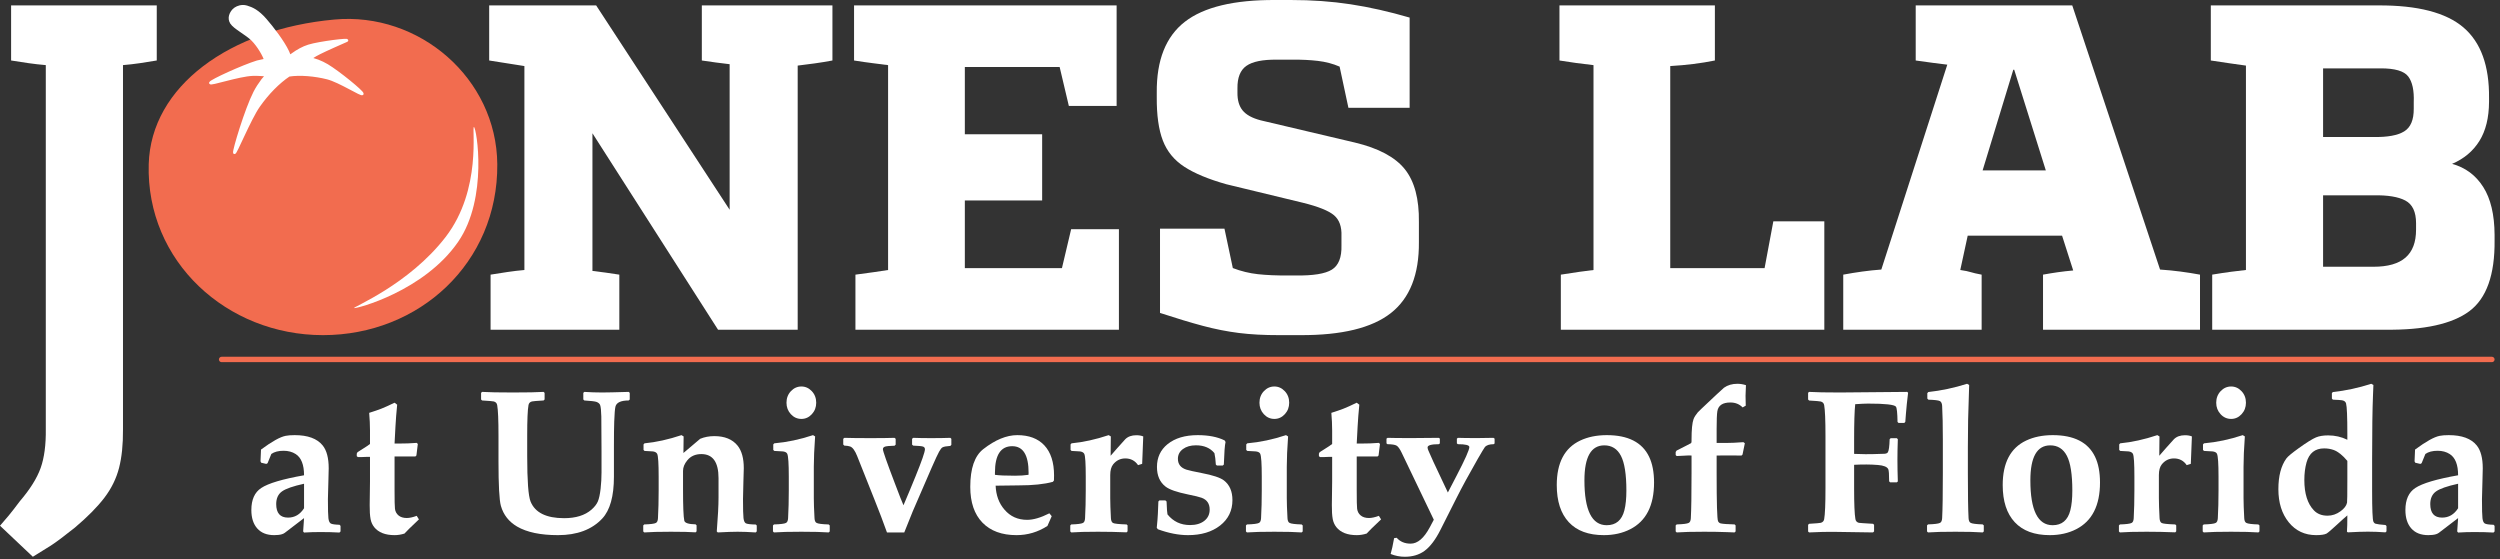 <?xml version="1.0" encoding="UTF-8"?>
<svg xmlns="http://www.w3.org/2000/svg" id="jlab" viewBox="0 0 925 207">
      <rect x="0" y="0" width="925" height="207" fill="#333333" stroke="none"/>
      <path d="M471.945 0.002 477.615 0.002C485.396-0.005 492.766 0.522 499.725 1.585 506.685 2.647 513.964 4.287 521.563 6.505L521.563 39.897 498.915 39.897 495.654 24.647C493.156 23.566 490.464 22.859 487.58 22.527 484.695 22.195 481.659 22.046 478.474 22.078L472.461 22.078C467.192 22.017 463.427 22.781 461.165 24.369 458.903 25.957 457.8 28.735 457.858 32.7L457.858 34.242C457.818 37.037 458.455 39.243 459.769 40.861 461.083 42.478 463.309 43.698 466.448 44.523L501.317 52.747C510.035 54.832 516.19 58.116 519.783 62.6 523.375 67.083 525.112 73.623 524.994 82.218L524.994 89.586C525.095 101.583 521.634 110.337 514.612 115.847 507.589 121.356 496.402 124.074 481.051 123.999L473.148 123.999C467.649 124.008 462.73 123.742 458.391 123.2 454.052 122.658 449.619 121.783 445.092 120.576 440.564 119.368 435.268 117.771 429.203 115.784L429.203 84.617 453.053 84.617 456.142 99.181C459.162 100.345 462.268 101.102 465.46 101.452 468.653 101.801 472.361 101.959 476.584 101.923L479.333 101.923C485.829 102.026 490.317 101.305 492.798 99.76 495.278 98.214 496.459 95.223 496.341 90.785L496.341 87.359C496.477 83.889 495.561 81.319 493.592 79.648 491.624 77.978 487.787 76.436 482.082 75.022L453.74 68.168C447.156 66.311 441.983 64.162 438.221 61.721 434.459 59.28 431.803 56.039 430.252 51.999 428.701 47.958 427.952 42.611 428.002 35.956L428.002 34.242C427.902 22.253 431.363 13.528 438.385 8.068 445.408 2.608 456.595-0.08 471.945 0.002Z" fill="#FFF" fill-rule="evenodd"/>
      <path d="M181 2 220.577 2 269.966 77.607 269.966 23.754C268.337 23.579 266.665 23.372 264.951 23.132 263.236 22.893 261.478 22.643 259.677 22.382L259.677 2 308 2 308 22.382C305.772 22.804 303.586 23.161 301.443 23.454 299.301 23.747 297.201 24.018 295.144 24.268L295.144 122 265.679 122 219.205 49.308 219.205 100.246C220.831 100.421 222.467 100.628 224.114 100.868 225.761 101.107 227.44 101.357 229.152 101.618L229.152 122 181.514 122 181.514 101.618C183.653 101.268 185.76 100.939 187.835 100.632 189.91 100.324 191.974 100.081 194.028 99.903L194.028 24.44 181 22.382 181 2Z" fill="#FFF" fill-rule="evenodd"/>
      <path d="M316 2 413.149 2 413.149 39.198 395.472 39.198 392.067 24.783 356.991 24.783 356.991 49.666 385.596 49.666 385.596 74.163 356.991 74.163 356.991 99.217 392.917 99.217 396.323 84.802 414 84.802 414 122 316.51 122 316.51 101.618C319.056 101.278 321.325 100.971 323.318 100.695 325.31 100.42 327.068 100.156 328.593 99.902L328.593 24.097C326.76 23.854 324.853 23.611 322.871 23.369 320.889 23.126 318.599 22.797 316 22.382L316 2Z" fill="#FFF" fill-rule="evenodd"/>
      <path d="M577 2 634.507 2 634.507 22.382C631.957 22.897 629.311 23.326 626.569 23.669 623.826 24.012 620.967 24.269 617.991 24.44L617.991 99.217 652.897 99.217 656.132 81.9 675 81.9 675 122 577.51 122 577.51 101.618C580.141 101.193 582.453 100.842 584.445 100.567 586.438 100.292 588.154 100.071 589.593 99.903L589.593 24.097C587.388 23.844 585.246 23.58 583.169 23.305 581.091 23.03 579.035 22.722 577 22.382L577 2Z" fill="#FFF" fill-rule="evenodd"/>
      <path d="M708.812 2 766.734 2 799.222 99.732C801.803 99.907 804.331 100.157 806.804 100.481 809.278 100.806 811.677 101.185 814 101.618L814 122 755.918 122 755.918 101.616C757.791 101.273 759.631 100.974 761.439 100.717 763.246 100.46 765.13 100.246 767.088 100.074L762.964 87.194 728.051 87.194 725.302 99.901C727.038 100.155 728.334 100.419 729.189 100.695 730.045 100.97 731.384 101.278 733.206 101.618L733.206 122 682 122 682 101.618C684.316 101.185 686.643 100.806 688.981 100.481 691.318 100.155 693.688 99.906 696.09 99.732L720.5 23.926C718.971 23.754 717.259 23.54 715.365 23.283 713.471 23.025 711.287 22.725 708.812 22.382L708.812 2ZM744.917 25.813 733.571 63.039 756.949 63.039 745.26 25.813 744.917 25.813Z" fill="#FFF" fill-rule="evenodd"/>
      <path d="M818 2.001 879.908 2.001C894.486 1.93 905.002 4.643 911.456 10.14 917.91 15.637 921.072 24.35 920.944 36.278L920.944 37.651C920.919 43.553 919.73 48.391 917.376 52.165 915.023 55.94 911.655 58.76 907.272 60.625 912.19 61.984 916.028 64.833 918.787 69.171 921.547 73.509 922.95 79.404 922.996 86.857L922.996 88.915C923.125 101.681 920.005 110.429 913.637 115.159 907.269 119.889 896.881 122.166 882.474 121.991L818.513 121.991 818.513 101.61C821.075 101.185 823.391 100.835 825.462 100.559 827.532 100.284 829.378 100.063 830.999 99.895L830.999 24.269C829.292 24.019 827.361 23.747 825.205 23.454 823.049 23.161 820.648 22.804 818 22.382L818 2.001ZM859.541 25.296 859.541 50.692 878.196 50.692C883.384 50.781 887.171 50.087 889.556 48.611 891.941 47.135 893.118 44.339 893.086 40.225L893.086 37.822C893.257 33.472 892.572 30.29 891.032 28.278 889.492 26.265 886.069 25.271 880.763 25.296L859.541 25.296ZM859.541 72.272 859.541 98.696 878.196 98.696C883.494 98.703 887.445 97.573 890.047 95.307 892.65 93.041 893.948 89.595 893.941 84.969L893.941 82.567C893.938 78.385 892.618 75.596 889.983 74.202 887.349 72.808 883.419 72.165 878.196 72.272L859.541 72.272Z" fill="#FFF" fill-rule="evenodd"/>
      <path d="M4.108 2 58 2 58 22.378C55.95 22.728 53.889 23.056 51.817 23.363 49.745 23.669 47.642 23.912 45.506 24.09L45.506 80.7 45.506 102.253 45.506 158.862C45.549 164.428 45.063 169.181 44.049 173.121 43.034 177.062 41.231 180.735 38.639 184.142 36.047 187.549 32.407 191.236 27.719 195.201 23.671 198.437 20.692 200.665 18.782 201.886 16.872 203.108 14.662 204.479 12.152 206L0 194.516C1.13 193.237 2.207 191.98 3.231 190.745 4.254 189.509 5.63 187.738 7.36 185.431 11.129 181.028 13.689 176.935 15.04 173.154 16.392 169.372 17.026 164.551 16.944 158.691L16.944 102.082 16.944 80.7 16.944 24.09C14.805 23.912 12.665 23.669 10.526 23.363L4.108 22.378Z" fill="#FFF" fill-rule="evenodd"/>
      <path d="M642.843 142C643.883 142 644.935 142.171 646 142.513L645.851 146.431 645.926 150.093 644.774 150.752C643.586 149.531 642.075 148.921 640.243 148.921 637.371 148.921 635.761 150.007 635.414 152.18 635.241 153.278 635.154 155.475 635.154 158.771L635.154 163.897 638.534 163.897C640.218 163.897 642.397 163.8 645.071 163.605L645.591 164.007 644.737 168.182 644.366 168.548 639.054 168.511C637.172 168.511 635.872 168.523 635.154 168.548L635.154 175.066C635.154 186.149 635.328 192.069 635.674 192.826 635.872 193.265 636.207 193.546 636.677 193.668 637.42 193.839 639.129 193.961 641.803 194.034L642.174 194.4 642.174 196.634 641.803 197 639.054 196.89C636.43 196.792 633.582 196.744 630.511 196.744 626.079 196.744 622.699 196.829 620.371 197L620 196.634 620 194.4 620.371 194.034C622.749 193.961 624.222 193.778 624.792 193.485 625.287 193.265 625.559 192.679 625.609 191.727 625.782 188.554 625.869 183 625.869 175.066L625.869 168.548C625.324 168.523 624.99 168.511 624.866 168.511 624.593 168.511 623.875 168.548 622.711 168.621 622.142 168.646 621.362 168.682 620.371 168.731L620 168.365 620 167.23 620.334 166.717 623.64 165.033C624.284 164.74 624.965 164.386 625.683 163.971 625.807 163.824 625.869 163.605 625.869 163.312L625.869 162.762C625.869 159.003 626.116 156.44 626.612 155.073 626.884 154.34 627.404 153.51 628.172 152.583 628.394 152.314 630.004 150.776 633 147.969L635.303 145.808C635.971 145.149 636.826 144.368 637.866 143.465 639.228 142.488 640.887 142 642.843 142Z" fill="#FFF" fill-rule="evenodd"/>
      <path d="M727.815 142 728.593 142.441C728.593 143.102 728.556 144.315 728.482 146.078 728.235 151.932 728.111 158.411 728.111 165.514L728.111 174.993C728.111 182.953 728.198 188.525 728.37 191.709 728.42 192.665 728.691 193.253 729.185 193.473 729.753 193.767 731.222 193.951 733.593 194.024L734 194.391 734 196.633 733.63 197C731.284 196.829 727.901 196.743 723.482 196.743 719.062 196.743 715.691 196.829 713.37 197L713 196.633 713 194.391 713.37 194.024C715.741 193.951 717.21 193.767 717.778 193.473 718.272 193.253 718.543 192.665 718.593 191.709 718.765 188.525 718.852 182.953 718.852 174.993L718.852 162.685C718.852 157.541 718.765 153.377 718.593 150.193 718.543 149.287 718.272 148.693 717.778 148.411 717.284 148.13 715.852 147.952 713.481 147.878L713.111 147.474 713.111 145.454 713.481 145.049C718.247 144.535 723.025 143.519 727.815 142Z" fill="#FFF" fill-rule="evenodd"/>
      <path d="M877.354 142 878.16 142.441C878.16 142.539 878.112 143.75 878.014 146.076 877.794 151.339 877.684 159.247 877.684 169.798L877.684 181.659C877.684 188.538 877.843 192.32 878.16 193.006 878.356 193.422 878.625 193.679 878.967 193.777 879.505 193.948 880.727 194.107 882.633 194.254L883 194.622 883 196.605 882.633 196.972C880.238 196.8 878.075 196.715 876.144 196.715 874.311 196.715 871.83 196.8 868.701 196.972L868.371 196.715C868.469 195.515 868.518 193.508 868.518 190.692 867.638 191.427 866.379 192.553 864.742 194.071 862.713 195.956 861.393 197.082 860.782 197.449 860 197.816 858.729 198 856.969 198 852.789 198 849.416 196.421 846.85 193.263 844.283 190.105 843 186.017 843 180.998 843 176.126 843.99 172.332 845.97 169.614 846.483 168.904 847.998 167.644 850.516 165.832 853.449 163.727 855.588 162.393 856.932 161.83 858.105 161.34 859.596 161.095 861.405 161.095 863.947 161.095 866.318 161.634 868.518 162.711L868.518 160.654C868.518 154.216 868.359 150.422 868.041 149.271 867.87 148.634 867.369 148.243 866.538 148.096 866.147 148.022 865.023 147.949 863.165 147.875L862.798 147.472 862.798 145.452 863.165 145.048C867.858 144.558 872.588 143.542 877.354 142ZM859.938 165.906C856.566 165.906 854.39 167.644 853.412 171.12 852.875 173.054 852.606 175.208 852.606 177.583 852.606 182.651 853.791 186.408 856.162 188.856 857.409 190.154 859.083 190.803 861.185 190.803 862.921 190.803 864.534 190.252 866.025 189.15 867.369 188.171 868.163 187.118 868.408 185.992 868.481 185.649 868.518 182.797 868.518 177.436L868.518 170.533C866.758 168.427 865.071 167.081 863.458 166.493 862.358 166.101 861.185 165.906 859.938 165.906Z" fill="#FFF" fill-rule="evenodd"/>
      <path d="M296.518 143C297.999 143 299.283 143.579 300.37 144.736 301.457 145.894 302 147.322 302 149.019 302 150.666 301.462 152.074 300.388 153.244 299.313 154.415 298.023 155 296.518 155 294.989 155 293.687 154.415 292.612 153.244 291.537 152.074 291 150.666 291 149.019 291 147.322 291.543 145.894 292.63 144.736 293.717 143.579 295.013 143 296.518 143Z" fill="#FFF" fill-rule="evenodd"/>
      <path d="M471.518 143C472.999 143 474.283 143.579 475.37 144.736 476.457 145.894 477 147.322 477 149.019 477 150.666 476.462 152.074 475.388 153.244 474.313 154.415 473.023 155 471.518 155 469.989 155 468.687 154.415 467.612 153.244 466.537 152.074 466 150.666 466 149.019 466 147.322 466.543 145.894 467.63 144.736 468.717 143.579 470.013 143 471.518 143Z" fill="#FFF" fill-rule="evenodd"/>
      <path d="M825.518 143C826.999 143 828.283 143.579 829.37 144.736 830.457 145.894 831 147.322 831 149.019 831 150.666 830.463 152.074 829.388 153.244 828.313 154.415 827.023 155 825.518 155 823.989 155 822.687 154.415 821.612 153.244 820.537 152.074 820 150.666 820 149.019 820 147.322 820.543 145.894 821.63 144.736 822.717 143.579 824.013 143 825.518 143Z" fill="#FFF" fill-rule="evenodd"/>
      <path d="M178.37 145C180.739 145.146 184.539 145.219 189.77 145.219 195.1 145.219 198.887 145.146 201.133 145L201.503 145.365 201.503 147.809 201.133 148.173C198.616 148.319 197.172 148.441 196.802 148.538 196.087 148.733 195.667 149.183 195.544 149.888 195.223 151.639 195.063 155.408 195.063 161.195L195.063 168.71C195.063 177.902 195.482 183.531 196.321 185.598 197.999 189.683 202.132 191.726 208.72 191.726 213.038 191.726 216.406 190.68 218.824 188.589 219.959 187.592 220.749 186.583 221.193 185.562 221.637 184.54 221.983 182.96 222.229 180.82 222.452 178.826 222.563 176.807 222.563 174.765L222.563 167.178C222.563 160.806 222.538 156.454 222.489 154.119 222.439 151.93 222.291 150.508 222.044 149.851 221.847 149.365 221.415 148.988 220.749 148.721 220.181 148.502 218.664 148.319 216.196 148.173L215.826 147.809 215.826 145.365 216.196 145C218.343 145.146 220.552 145.219 222.822 145.219 224.524 145.219 227.794 145.146 232.63 145L233 145.365 233 147.809 232.63 148.173C229.718 148.173 228.077 148.939 227.707 150.471 227.51 151.322 227.362 153.171 227.263 156.016 227.189 158.131 227.152 161.183 227.152 165.171L227.152 176.406C227.152 183.628 225.709 188.784 222.822 191.872 218.997 195.957 213.544 198 206.462 198 199.998 198 194.952 196.942 191.324 194.827 188.265 193.027 186.266 190.474 185.328 187.166 184.736 185.051 184.44 179.531 184.44 170.606L184.44 161.195C184.44 155.408 184.28 151.639 183.959 149.888 183.836 149.183 183.416 148.733 182.701 148.538 182.33 148.441 180.887 148.319 178.37 148.173L178 147.809 178 145.365 178.37 145Z" fill="#FFF" fill-rule="evenodd"/>
      <path d="M669.369 145C671.733 145.147 675.524 145.22 680.743 145.22 684.115 145.22 692.411 145.147 705.631 145L706 145.294 705.52 149.477C705.422 150.407 705.311 151.63 705.188 153.147L704.966 156.083 704.597 156.486 702.455 156.486 702.086 156.119C702.037 152.817 701.84 150.933 701.495 150.468 700.929 149.71 697.495 149.33 691.193 149.33 690.183 149.33 688.596 149.404 686.429 149.55 686.158 152.046 686.023 156.523 686.023 162.982L686.023 167.936 690.196 168.046C691.451 168.07 693.777 168.021 697.175 167.899 697.839 167.875 698.282 167.691 698.504 167.349 698.873 166.761 699.095 165.147 699.169 162.505L699.538 162.138 701.827 162.138 702.197 162.505C702.098 165.245 702.049 167.752 702.049 170.027 702.049 172.498 702.098 175.202 702.197 178.138L701.827 178.468 699.353 178.468 698.984 178.101C698.984 175.532 698.873 174.027 698.652 173.587 698.233 172.731 696.965 172.217 694.848 172.046 693.396 171.924 691.968 171.862 690.565 171.862 688.866 171.862 687.352 171.899 686.023 171.973L686.023 180.706C686.023 186.505 686.183 190.297 686.503 192.083 686.626 192.792 687.045 193.245 687.759 193.44 687.931 193.489 689.691 193.612 693.039 193.807L693.408 194.174 693.408 196.633 693.002 197 678.158 196.78C676.041 196.755 673.111 196.829 669.369 197L669 196.67 669 194.174 669.369 193.807C671.88 193.661 673.32 193.538 673.69 193.44 674.404 193.245 674.822 192.792 674.945 192.083 675.265 190.297 675.425 186.505 675.425 180.706L675.425 161.294C675.425 155.495 675.265 151.703 674.945 149.917 674.822 149.208 674.404 148.755 673.69 148.56 673.32 148.462 671.88 148.339 669.369 148.193L669 147.826 669 145.33 669.369 145Z" fill="#FFF" fill-rule="evenodd"/>
      <path d="M145.985 149 146.95 149.729C146.653 152.74 146.443 155.436 146.319 157.816L145.985 164.119 147.21 164.119C149.905 164.119 152.23 164.034 154.184 163.864L154.592 164.265 154.073 168.527 153.702 168.891 145.985 168.891 145.985 181.242C145.985 185.2 146.035 187.532 146.134 188.236 146.257 189.257 146.696 190.082 147.451 190.714 148.205 191.345 149.225 191.661 150.511 191.661 151.525 191.661 152.749 191.394 154.184 190.859L155 192.171C154.827 192.365 154.295 192.875 153.405 193.701 151.946 195.061 150.697 196.3 149.658 197.417 148.446 197.806 147.222 198 145.985 198 142.548 198 140.038 197.016 138.455 195.049 137.787 194.199 137.342 193.215 137.119 192.098 136.872 190.762 136.761 189.014 136.785 186.852L136.897 178.145 136.897 169.037 135.895 169.037 133.929 169.11 132.408 169.11 132 168.782 132 167.835 132.297 167.288C132.742 166.997 133.434 166.56 134.374 165.977 135.487 165.297 136.328 164.726 136.897 164.265L136.897 159.31C136.897 157.246 136.798 155.06 136.6 152.752 138.455 152.17 139.957 151.653 141.107 151.204 142.257 150.755 143.883 150.02 145.985 149Z" fill="#FFF" fill-rule="evenodd"/>
      <path d="M501.986 149 502.95 149.729C502.653 152.74 502.443 155.436 502.319 157.816L501.986 164.119 503.21 164.119C505.905 164.119 508.23 164.034 510.184 163.864L510.592 164.265 510.073 168.527 509.702 168.891 501.986 168.891 501.986 181.242C501.986 185.2 502.035 187.532 502.134 188.236 502.257 189.257 502.696 190.082 503.451 190.714 504.205 191.345 505.225 191.661 506.511 191.661 507.525 191.661 508.749 191.394 510.184 190.859L511 192.171C510.827 192.365 510.295 192.875 509.405 193.701 507.946 195.061 506.697 196.3 505.658 197.417 504.446 197.806 503.222 198 501.986 198 498.548 198 496.038 197.016 494.455 195.049 493.787 194.199 493.342 193.215 493.119 192.098 492.872 190.762 492.761 189.014 492.786 186.852L492.897 178.145 492.897 169.037 491.895 169.037 489.929 169.11 488.408 169.11 488 168.782 488 167.835 488.297 167.288C488.742 166.997 489.434 166.56 490.374 165.977 491.487 165.297 492.328 164.726 492.897 164.265L492.897 159.31C492.897 157.246 492.798 155.06 492.6 152.752 494.455 152.17 495.957 151.653 497.107 151.204 498.257 150.755 499.883 150.02 501.986 149Z" fill="#FFF" fill-rule="evenodd"/>
      <path d="M594.518 161C602.378 161 607.589 163.654 610.152 168.962 611.384 171.508 612 174.702 612 178.545 612 187.048 609.068 192.8 603.203 195.802 600.345 197.268 597.08 198 593.409 198 587.741 198 583.423 196.403 580.454 193.208 577.485 190.014 576 185.439 576 179.482 576 171.244 578.883 165.756 584.649 163.018 587.483 161.672 590.772 161 594.518 161ZM593.593 164.783C588.69 164.783 586.238 169.094 586.238 177.717 586.238 188.789 588.986 194.325 594.481 194.325 597.906 194.325 600.086 192.488 601.023 188.813 601.515 186.892 601.762 184.454 601.762 181.499 601.762 175.519 601.09 171.238 599.747 168.656 598.405 166.074 596.353 164.783 593.593 164.783Z" fill="#FFF" fill-rule="evenodd"/>
      <path d="M759.517 161C767.378 161 772.589 163.654 775.152 168.962 776.384 171.508 777 174.702 777 178.545 777 187.048 774.068 192.8 768.203 195.802 765.345 197.268 762.08 198 758.409 198 752.741 198 748.423 196.403 745.454 193.208 742.484 190.014 741 185.439 741 179.482 741 171.244 743.883 165.756 749.649 163.018 752.483 161.672 755.772 161 759.517 161ZM758.593 164.783C753.69 164.783 751.238 169.094 751.238 177.717 751.238 188.789 753.986 194.325 759.481 194.325 762.906 194.325 765.086 192.488 766.023 188.813 766.515 186.892 766.762 184.454 766.762 181.499 766.762 175.519 766.09 171.238 764.747 168.656 763.404 166.074 761.353 164.783 758.593 164.783Z" fill="#FFF" fill-rule="evenodd"/>
      <path d="M252.144 161 252.938 161.475 252.866 167.609 259.072 162.351C260.66 161.694 262.404 161.365 264.304 161.365 268.129 161.365 270.991 162.534 272.892 164.87 274.431 166.769 275.201 169.556 275.201 173.231 275.201 173.645 275.153 175.337 275.057 178.306 274.96 181.276 274.912 183.394 274.912 184.659 274.912 188.335 274.972 190.678 275.093 191.688 275.213 192.698 275.49 193.337 275.923 193.604 276.356 193.872 277.607 194.03 279.675 194.079L280 194.444 280 196.598 279.639 197C276.993 196.83 274.756 196.744 272.928 196.744 271.244 196.744 268.79 196.83 265.567 197L265.206 196.635C265.639 191.207 265.856 187.02 265.856 184.075L265.856 176.919C265.856 170.98 263.739 168.01 259.505 168.01 257.292 168.01 255.56 168.777 254.309 170.31 253.251 171.6 252.722 172.903 252.722 174.217L252.722 181.045C252.722 187.349 252.878 191.219 253.191 192.655 253.383 193.507 254.778 193.957 257.376 194.006L257.737 194.371 257.737 196.598 257.376 196.963C255.332 196.817 252.277 196.744 248.211 196.744 243.906 196.744 240.622 196.83 238.361 197L238 196.635 238 194.408 238.361 194.043C240.67 193.97 242.101 193.787 242.655 193.495 243.136 193.276 243.4 192.692 243.448 191.742 243.617 188.578 243.701 185.183 243.701 181.556L243.701 176.335C243.701 171.467 243.521 168.667 243.16 167.937 242.919 167.45 242.402 167.146 241.608 167.024 241.32 166.976 240.273 166.915 238.469 166.842L238.108 166.477 238.108 164.432 238.469 164.03C242.799 163.617 247.357 162.607 252.144 161Z" fill="#FFF" fill-rule="evenodd"/>
      <path d="M300.815 161 301.593 161.475C301.272 165.905 301.111 169.641 301.111 172.684L301.111 184.331C301.111 186.108 301.197 188.578 301.37 191.742 301.42 192.692 301.691 193.276 302.185 193.495 302.753 193.787 304.222 193.97 306.593 194.043L307 194.408 307 196.635 306.63 197C304.284 196.83 300.901 196.744 296.481 196.744 292.062 196.744 288.691 196.83 286.37 197L286 196.635 286 194.408 286.37 194.043C288.741 193.97 290.21 193.787 290.778 193.495 291.272 193.276 291.543 192.692 291.593 191.742 291.765 188.578 291.852 185.183 291.852 181.556L291.852 176.335C291.852 171.613 291.667 168.813 291.296 167.937 291.099 167.45 290.568 167.146 289.704 167.024 289.407 166.976 288.333 166.915 286.481 166.842L286.111 166.477 286.111 164.432 286.481 164.03C291.222 163.617 296 162.607 300.815 161Z" fill="#FFF" fill-rule="evenodd"/>
      <path d="M410.207 161 411.004 161.475 410.932 168.631C412.43 166.878 414.242 164.834 416.368 162.497 417.358 161.523 418.711 161.037 420.427 161.037 421.442 161.037 422.299 161.183 423 161.475L422.746 167.974C422.722 169.045 422.674 170.262 422.601 171.625L421.079 172.099C419.944 170.444 418.373 169.617 416.368 169.617 414.556 169.617 413.058 170.347 411.874 171.807 411.149 172.708 410.787 174.035 410.787 175.787L410.787 184.331C410.787 186.108 410.871 188.578 411.04 191.742 411.089 192.643 411.342 193.227 411.801 193.495 412.26 193.763 413.94 193.945 416.839 194.043L417.201 194.371 417.201 196.598 416.839 196.963C413.287 196.817 409.76 196.744 406.256 196.744 401.932 196.744 398.634 196.83 396.362 197L396 196.635 396 194.408 396.362 194.043C398.682 193.97 400.119 193.787 400.675 193.495 401.158 193.276 401.424 192.692 401.472 191.742 401.642 188.578 401.726 185.183 401.726 181.556L401.726 176.335C401.726 171.467 401.545 168.667 401.183 167.937 400.941 167.45 400.422 167.146 399.624 167.024 399.334 166.976 398.283 166.915 396.471 166.842L396.109 166.477 396.109 164.432 396.471 164.03C400.82 163.617 405.399 162.607 410.207 161Z" fill="#FFF" fill-rule="evenodd"/>
      <path d="M475.815 161 476.593 161.475C476.272 165.905 476.111 169.641 476.111 172.684L476.111 184.331C476.111 186.108 476.197 188.578 476.37 191.742 476.42 192.692 476.691 193.276 477.185 193.495 477.753 193.787 479.222 193.97 481.593 194.043L482 194.408 482 196.635 481.63 197C479.284 196.83 475.901 196.744 471.481 196.744 467.062 196.744 463.691 196.83 461.37 197L461 196.635 461 194.408 461.37 194.043C463.741 193.97 465.21 193.787 465.778 193.495 466.272 193.276 466.543 192.692 466.593 191.742 466.765 188.578 466.852 185.183 466.852 181.556L466.852 176.335C466.852 171.613 466.667 168.813 466.296 167.937 466.099 167.45 465.568 167.146 464.704 167.024 464.407 166.976 463.333 166.915 461.481 166.842L461.111 166.477 461.111 164.432 461.481 164.03C466.222 163.617 471 162.607 475.815 161Z" fill="#FFF" fill-rule="evenodd"/>
      <path d="M798.207 161 799.004 161.475 798.932 168.631C800.43 166.878 802.242 164.834 804.368 162.497 805.359 161.523 806.711 161.037 808.427 161.037 809.442 161.037 810.299 161.183 811 161.475L810.746 167.974C810.722 169.045 810.674 170.262 810.601 171.625L809.079 172.099C807.944 170.444 806.373 169.617 804.368 169.617 802.556 169.617 801.058 170.347 799.874 171.807 799.149 172.708 798.787 174.035 798.787 175.787L798.787 184.331C798.787 186.108 798.871 188.578 799.04 191.742 799.089 192.643 799.342 193.227 799.801 193.495 800.26 193.763 801.94 193.945 804.839 194.043L805.201 194.371 805.201 196.598 804.839 196.963C801.287 196.817 797.76 196.744 794.256 196.744 789.932 196.744 786.634 196.83 784.362 197L784 196.635 784 194.408 784.362 194.043C786.682 193.97 788.12 193.787 788.675 193.495 789.158 193.276 789.424 192.692 789.473 191.742 789.642 188.578 789.726 185.183 789.726 181.556L789.726 176.335C789.726 171.467 789.545 168.667 789.183 167.937 788.941 167.45 788.422 167.146 787.624 167.024 787.334 166.976 786.283 166.915 784.471 166.842L784.109 166.477 784.109 164.432 784.471 164.03C788.82 163.617 793.399 162.607 798.207 161Z" fill="#FFF" fill-rule="evenodd"/>
      <path d="M829.815 161 830.593 161.475C830.272 165.905 830.111 169.641 830.111 172.684L830.111 184.331C830.111 186.108 830.198 188.578 830.37 191.742 830.42 192.692 830.691 193.276 831.185 193.495 831.753 193.787 833.222 193.97 835.593 194.043L836 194.408 836 196.635 835.63 197C833.284 196.83 829.901 196.744 825.482 196.744 821.062 196.744 817.691 196.83 815.37 197L815 196.635 815 194.408 815.37 194.043C817.741 193.97 819.21 193.787 819.778 193.495 820.272 193.276 820.543 192.692 820.593 191.742 820.765 188.578 820.852 185.183 820.852 181.556L820.852 176.335C820.852 171.613 820.667 168.813 820.296 167.937 820.099 167.45 819.568 167.146 818.704 167.024 818.407 166.976 817.333 166.915 815.481 166.842L815.111 166.477 815.111 164.432 815.481 164.03C820.222 163.617 825 162.607 829.815 161Z" fill="#FFF" fill-rule="evenodd"/>
      <path d="M443.16 161C447.153 161 450.472 161.652 453.118 162.955L453.455 163.534C453.18 164.62 452.968 167.408 452.818 171.897L452.406 172.259 450.273 172.259 449.861 171.897C449.761 170.16 449.586 168.748 449.337 167.661 447.765 165.731 445.481 164.765 442.487 164.765 440.54 164.765 438.943 165.224 437.695 166.141 436.447 167.058 435.824 168.265 435.824 169.761 435.824 171.765 436.884 173.104 439.005 173.78 439.954 174.07 441.8 174.48 444.545 175.011 448.738 175.807 451.508 176.724 452.856 177.762 454.952 179.379 456 181.805 456 185.039 456 188.925 454.484 192.057 451.452 194.434 448.42 196.811 444.458 198 439.567 198 436.098 198 432.38 197.276 428.412 195.828L428 195.285C428.225 193.064 428.362 191.339 428.412 190.108L428.599 185.546 428.973 185.148 431.182 185.148 431.631 185.546C431.731 188.249 431.843 189.842 431.968 190.325 434.089 192.956 436.872 194.271 440.316 194.271 442.512 194.271 444.271 193.752 445.594 192.714 446.916 191.676 447.578 190.289 447.578 188.551 447.578 186.355 446.579 184.894 444.583 184.17 443.734 183.856 442.05 183.446 439.529 182.939 435.412 182.095 432.654 181.129 431.257 180.043 429.135 178.402 428.075 175.976 428.075 172.766 428.075 169.267 429.385 166.455 432.005 164.331 434.751 162.11 438.469 161 443.16 161Z" fill="#FFF" fill-rule="evenodd"/>
      <path d="M109.04 161C113.872 161 117.318 162.265 119.378 164.796 120.874 166.638 121.622 169.464 121.622 173.272 121.622 174.206 121.585 175.704 121.512 177.768 121.389 181.208 121.328 183.505 121.328 184.659 121.328 188.369 121.389 190.734 121.512 191.753 121.634 192.773 121.923 193.418 122.376 193.688 122.83 193.958 123.915 194.118 125.632 194.167L126 194.573 126 196.636 125.595 197.042C123.535 196.919 121.168 196.857 118.495 196.857 116.41 196.857 114.411 196.919 112.498 197.042L112.167 196.636 112.498 191.698 105.361 197.152C104.797 197.57 103.988 197.828 102.933 197.926 102.516 197.975 102.026 198 101.461 198 98.739 198 96.648 197.177 95.189 195.531 93.73 193.885 93 191.612 93 188.713 93 184.88 94.214 182.166 96.642 180.569 99.266 178.824 104.552 177.252 112.498 175.852 112.498 171.945 111.468 169.329 109.408 168.002 108.157 167.191 106.661 166.786 104.92 166.786 103.007 166.786 101.498 167.179 100.395 167.965L98.997 171.392 98.518 171.65 96.642 171.208 96.385 170.692 96.569 166.344C100.615 163.346 103.657 161.651 105.692 161.258 106.551 161.086 107.667 161 109.04 161ZM112.498 178.984C108.451 179.868 105.723 180.821 104.313 181.84 102.902 182.86 102.197 184.414 102.197 186.502 102.197 189.843 103.657 191.514 106.575 191.514 109.052 191.514 111.027 190.359 112.498 188.05L112.498 178.984Z" fill="#FFF" fill-rule="evenodd"/>
      <path d="M906.04 161C910.872 161 914.318 162.265 916.378 164.796 917.874 166.638 918.622 169.464 918.622 173.272 918.622 174.206 918.585 175.704 918.512 177.768 918.389 181.208 918.328 183.505 918.328 184.659 918.328 188.369 918.389 190.734 918.512 191.753 918.634 192.773 918.923 193.418 919.376 193.688 919.83 193.958 920.915 194.118 922.632 194.167L923 194.573 923 196.636 922.595 197.042C920.535 196.919 918.168 196.857 915.495 196.857 913.41 196.857 911.411 196.919 909.498 197.042L909.167 196.636 909.498 191.698 902.361 197.152C901.797 197.57 900.988 197.828 899.933 197.926 899.516 197.975 899.026 198 898.462 198 895.739 198 893.648 197.177 892.189 195.531 890.73 193.885 890 191.612 890 188.713 890 184.88 891.214 182.166 893.642 180.569 896.266 178.824 901.552 177.252 909.498 175.852 909.498 171.945 908.468 169.329 906.408 168.002 905.157 167.191 903.661 166.786 901.92 166.786 900.007 166.786 898.498 167.179 897.395 167.965L895.997 171.392 895.518 171.65 893.642 171.208 893.385 170.692 893.569 166.344C897.615 163.346 900.657 161.651 902.692 161.258 903.551 161.086 904.667 161 906.04 161ZM909.498 178.984C905.451 179.868 902.723 180.821 901.313 181.84 899.902 182.86 899.197 184.414 899.197 186.502 899.197 189.843 900.657 191.514 903.575 191.514 906.052 191.514 908.027 190.359 909.498 188.05L909.498 178.984Z" fill="#FFF" fill-rule="evenodd"/>
      <path d="M376.395 161C380.701 161 384.033 162.254 386.391 164.762 388.797 167.343 390 171.057 390 175.902 390 176.316 389.988 176.937 389.964 177.765L389.567 178.276C386.391 179.153 382.181 179.591 376.936 179.591 375.998 179.591 374.578 179.61 372.678 179.646 370.777 179.683 369.345 179.701 368.383 179.701 368.527 183.28 369.622 186.239 371.667 188.577 373.808 191.085 376.599 192.339 380.04 192.339 382.349 192.339 385.092 191.535 388.268 189.928L389.134 190.987 387.546 194.603C384.033 196.868 380.22 198 376.106 198 370.693 198 366.488 196.454 363.493 193.361 360.498 190.269 359 185.861 359 180.139 359 173.345 360.6 168.695 363.8 166.186 368.227 162.729 372.425 161 376.395 161ZM374.518 165.091C370.26 165.091 368.13 168.354 368.13 174.88L368.13 175.683C369.526 175.902 372.004 176.012 375.565 176.012 377.417 176.012 379.077 175.902 380.545 175.683 380.569 175.342 380.581 175.099 380.581 174.953 380.581 168.378 378.56 165.091 374.518 165.091Z" fill="#FFF" fill-rule="evenodd"/>
      <path d="M312.403 162C314.647 162.073 317.904 162.109 322.174 162.109 325.931 162.109 328.871 162.073 330.994 162L331.396 162.364 331.396 164.513 330.994 164.914C329.188 164.962 328.017 165.071 327.48 165.241 326.944 165.411 326.675 165.739 326.675 166.225 326.675 166.905 328.176 171.178 331.177 179.045 332.762 183.245 333.799 185.88 334.287 186.948 335.849 183.306 337.337 179.737 338.752 176.24 341.07 170.535 342.229 167.196 342.229 166.225 342.229 165.715 341.979 165.381 341.479 165.223 340.978 165.065 339.777 164.95 337.874 164.877L337.471 164.513 337.471 162.364 337.874 162C339.752 162.073 341.973 162.109 344.534 162.109 347.291 162.109 349.658 162.073 351.634 162L352 162.364 352 164.586 351.634 164.986C350.146 165.084 349.17 165.266 348.706 165.533 348.365 165.727 347.95 166.261 347.462 167.135 346.974 168.009 346.059 169.976 344.717 173.035L337.727 189.17C337.483 189.752 336.434 192.362 334.58 197L328.176 197C326.809 193.164 325.321 189.242 323.711 185.236 321.149 178.85 318.966 173.363 317.16 168.774 316.355 166.735 315.489 165.545 314.562 165.205 314.025 165.011 313.305 164.901 312.403 164.877L312 164.477 312 162.364 312.403 162Z" fill="#FFF" fill-rule="evenodd"/>
      <path d="M513.403 162C514.966 162.059 517.957 162.088 522.377 162.088 526.48 162.088 529.813 162.059 532.377 162L532.744 162.294 532.744 164.057 532.377 164.351C529.593 164.351 528.201 164.753 528.201 165.556 528.201 165.909 528.324 166.34 528.568 166.85 528.958 167.751 529.557 169.093 530.363 170.876L535.711 182.222 538.934 176.02C542.084 169.965 543.659 166.428 543.659 165.41 543.659 164.704 542.243 164.351 539.41 164.351L539.044 164.057 539.044 162.294 539.447 162C540.863 162.059 543.256 162.088 546.626 162.088 548.531 162.088 550.521 162.059 552.597 162L553 162.294 553 164.087 552.67 164.351C551.059 164.351 549.96 164.724 549.374 165.468 549.056 165.899 548.189 167.34 546.773 169.789 543.574 175.373 540.924 180.253 538.824 184.426L532.927 196.124C531.095 199.749 529.129 202.326 527.029 203.854 525.051 205.285 522.634 206 519.777 206 517.969 206 516.223 205.657 514.538 204.971 514.954 203.58 515.381 201.63 515.821 199.122L516.773 198.975C518.043 200.425 519.764 201.15 521.938 201.15 524.502 201.15 526.858 199.142 529.007 195.125L530.509 192.303 518.641 167.555C517.957 166.125 517.328 165.238 516.755 164.895 516.181 164.552 515.051 164.371 513.366 164.351L513 164.057 513 162.294 513.403 162Z" fill="#FFF" fill-rule="evenodd"/>
      <path d="M55.024 60.771C55.827 31.889 84.998 10.775 123.698 7.229 155.126 4.349 183.747 28.992 183.998 60.771 184.285 97.261 155.126 124 119.511 124 83.896 124 54.025 96.745 55.024 60.771Z" fill="#F26C4F" fill-rule="evenodd"/>
      <path d="M0.235 3.403C0.09 3.855 0.007 4.342 0.009 4.855 0.015 6.908 0.297 9.205 2.605 12.867 4.626 16.072 8.498 21.478 11.545 24.186L12.999 25.366 11.961 26.177C10.235 27.486 8.472 29.179 7.28 30.959 4.895 34.518 0.322 45.075 1.357 43.858 2.392 42.641 6.865 37.384 8.566 35.606 10.267 33.828 11.219 33.002 11.564 33.192 11.577 34.049 11.59 34.906 11.603 35.763 11.707 37.064 11.903 38.364 12.212 39.574 13.449 44.414 17.787 54.813 18.528 55.048 19.269 55.282 16.454 45.643 16.66 40.982 16.865 36.32 17.949 30.885 19.76 27.08 23.415 24.087 28.31 21.485 33.846 19.635 39.383 17.784 53.705 16.454 52.981 15.976 52.258 15.498 36.425 15.503 29.507 16.766 27.777 17.081 25.999 17.602 24.275 18.236L22.046 19.218C22.487 17.523 22.647 16.266 23.368 14.133 24.993 9.328 31.619 0.023 30.785 0.072 29.951 0.122 21.509 9.745 18.363 14.428L16.87 17.102C15.648 16.43 12.54 13.233 11.028 10.394 9.517 7.554 8.719 2.791 7.309 1.15 5.899-0.49 3.783-0.068 2.566 0.55 1.654 1.013 0.668 2.048 0.235 3.403Z" stroke="#FFF" stroke-miterlimit="8" fill="#FFF" fill-rule="evenodd" transform="matrix(-0.287 0.958 0.958 0.287 86.631 1.138)"/>
      <path d="M131.021 113.991C131.803 114.275 156.948 107.759 169.535 89.438 180.68 73.216 176.31 47.286 175.362 47.003 174.415 46.719 178.489 70.042 164.845 87.735 151.202 105.428 130.24 113.707 131.021 113.991Z" fill="#FFF" fill-rule="evenodd"/>
      <path d="M81 133C81 132.448 81.448 132 82 132L922 132C922.552 132 923 132.448 923 133L923 133C923 133.552 922.552 134 922 134L82 134C81.448 134 81 133.552 81 133Z" fill="#F26C4F" fill-rule="evenodd"/>
</svg>



